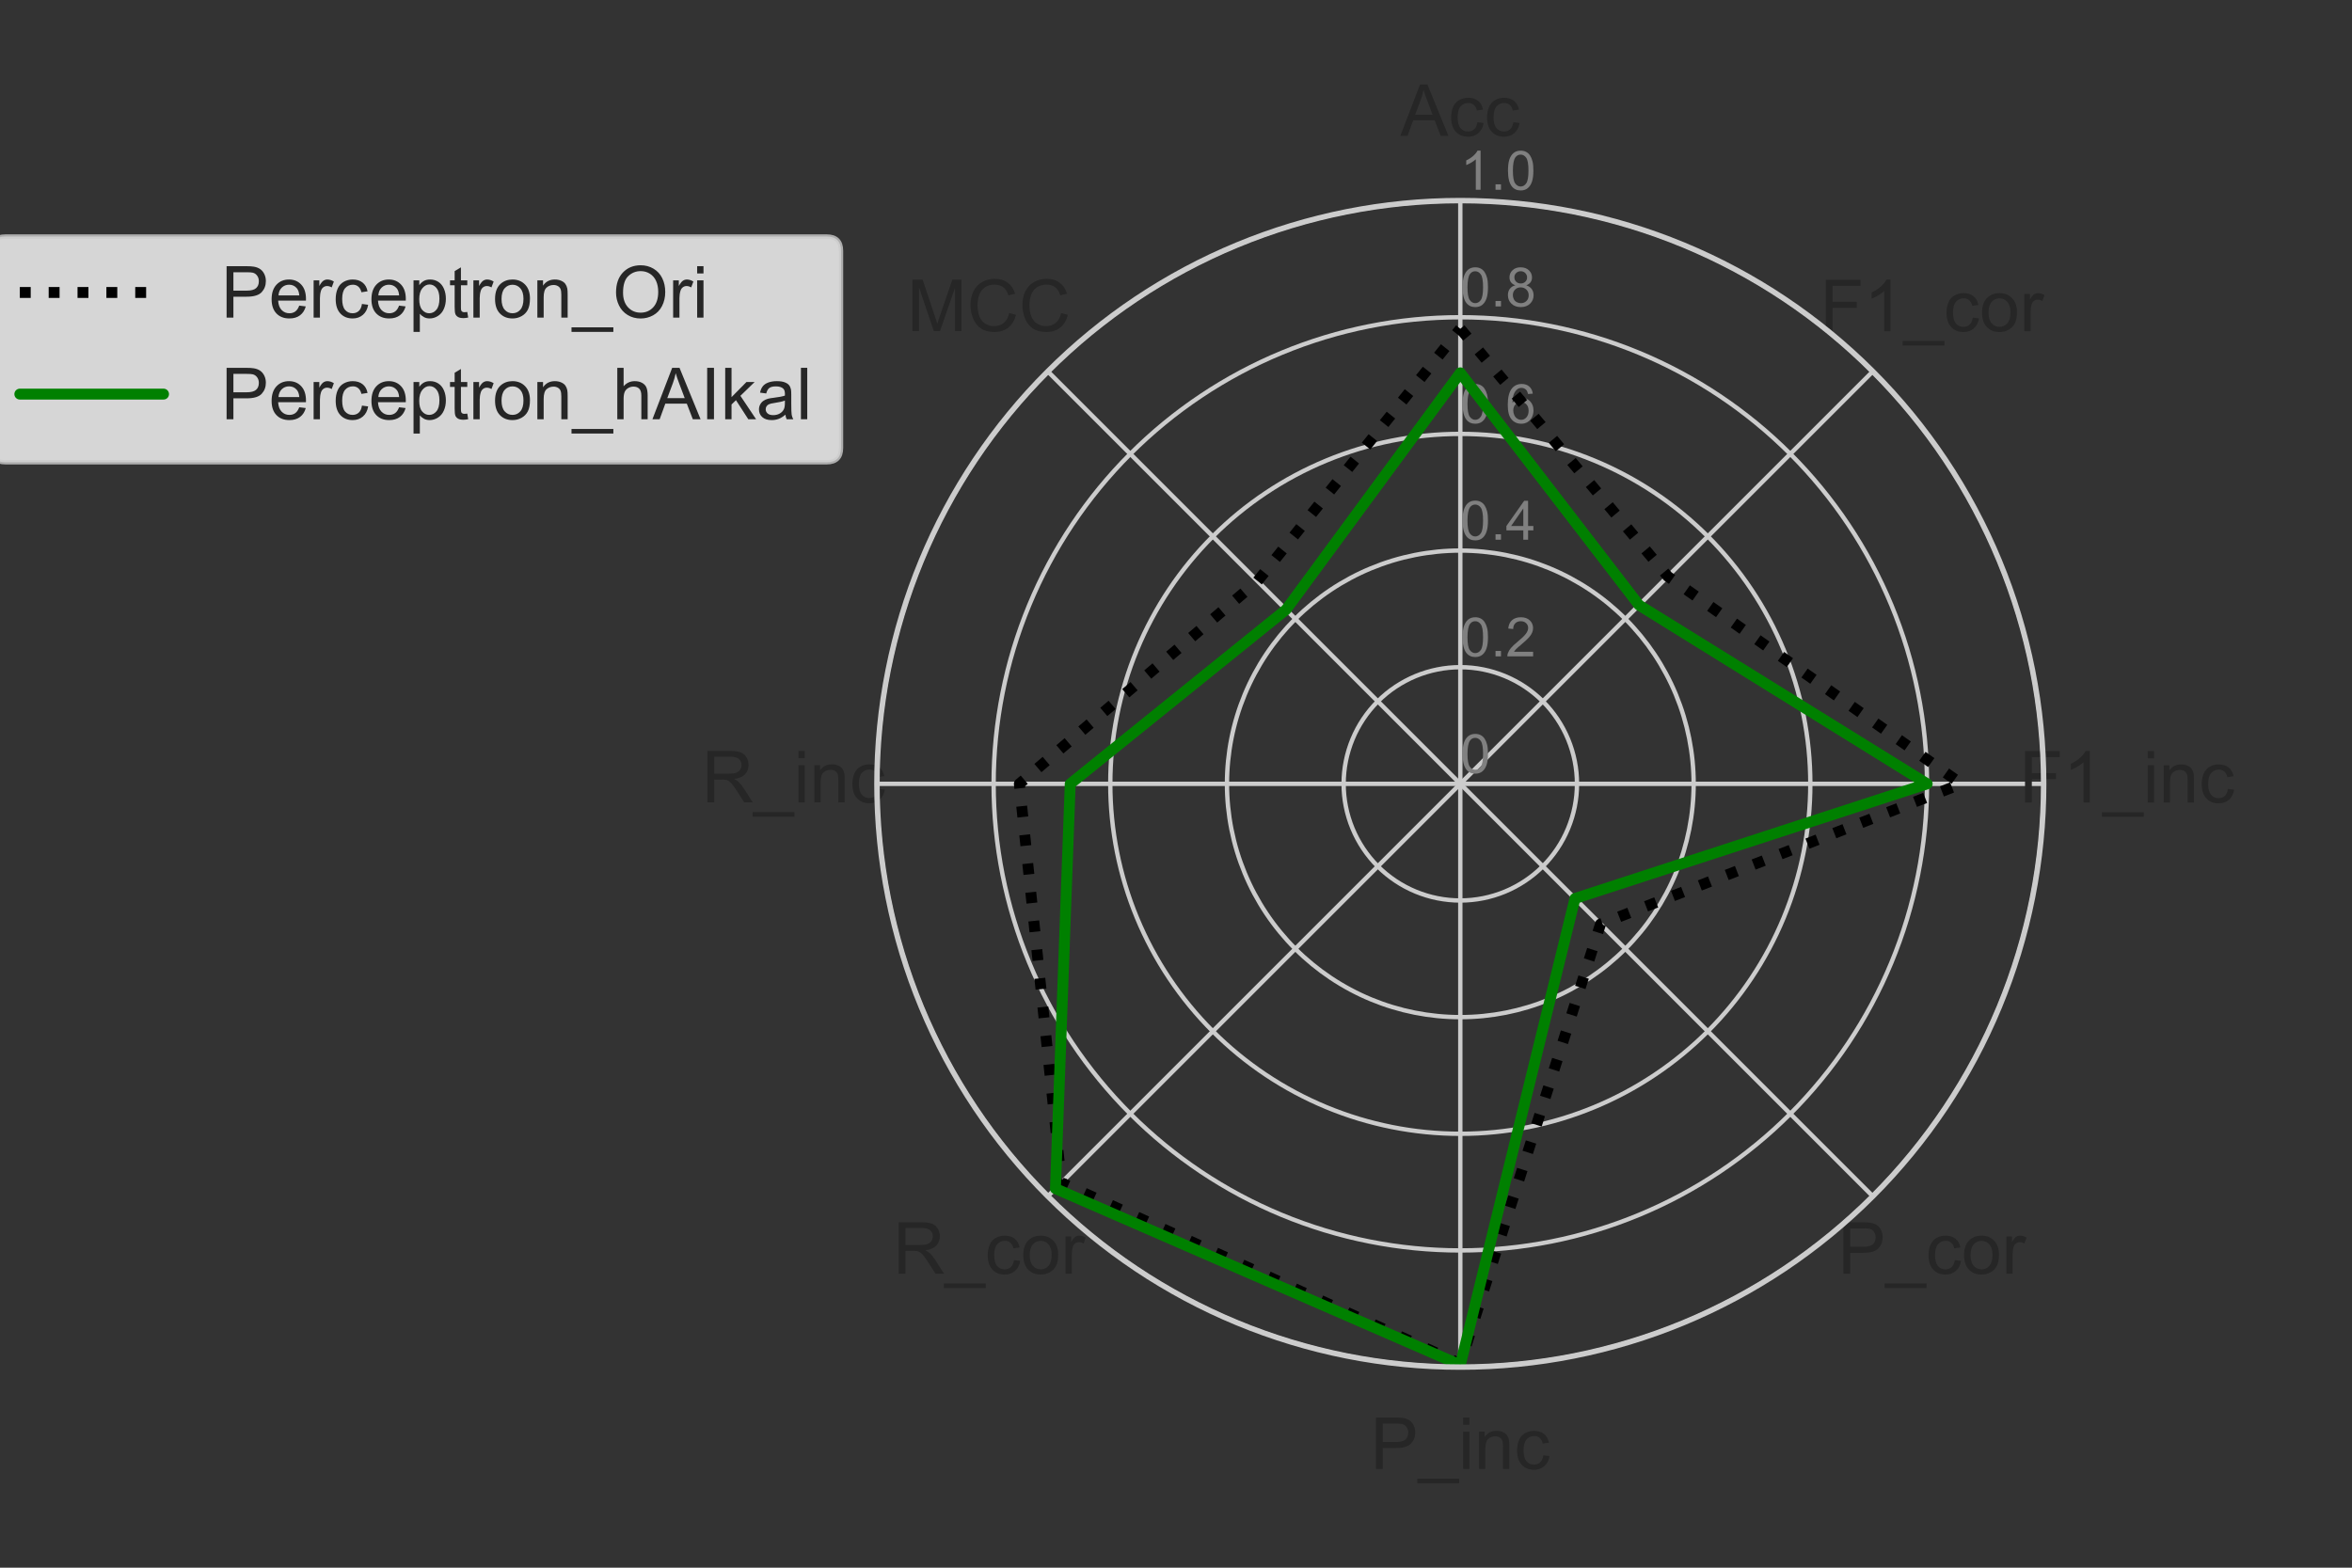 <?xml version="1.0" encoding="utf-8" standalone="no"?>
<!DOCTYPE svg PUBLIC "-//W3C//DTD SVG 1.1//EN"
  "http://www.w3.org/Graphics/SVG/1.1/DTD/svg11.dtd">
<!-- Created with matplotlib (https://matplotlib.org/) -->
<svg height="288pt" version="1.1" viewBox="0 0 432 288" width="432pt" xmlns="http://www.w3.org/2000/svg" xmlns:xlink="http://www.w3.org/1999/xlink">
 <rect x="0" y="0" width="432" height="288" fill="#333333" stroke="none"/>
 <defs>
  <style type="text/css">*{stroke-linecap:butt;stroke-linejoin:round;}</style>
 </defs>
 <g id="figure_1">
  <g id="patch_1">
   <path d="M 0 288 
L 432 288 
L 432 0 
L 0 0 
z
" style="fill:none;"/>
  </g>
  <g id="axes_1">
   <g id="patch_2">
    <path d="M 375.368 144 
C 375.368 129.929 372.596 115.996 367.212 102.996 
C 361.827 89.997 353.934 78.184 343.985 68.235 
C 334.036 58.286 322.223 50.393 309.224 45.008 
C 296.224 39.624 282.291 36.852 268.22 36.852 
C 254.149 36.852 240.216 39.624 227.216 45.008 
C 214.217 50.393 202.404 58.286 192.455 68.235 
C 182.506 78.184 174.613 89.997 169.228 102.996 
C 163.844 115.996 161.072 129.929 161.072 144 
C 161.072 158.071 163.844 172.004 169.228 185.004 
C 174.613 198.003 182.506 209.816 192.455 219.765 
C 202.404 229.714 214.217 237.607 227.216 242.992 
C 240.216 248.376 254.149 251.148 268.22 251.148 
C 282.291 251.148 296.224 248.376 309.224 242.992 
C 322.223 237.607 334.036 229.714 343.985 219.765 
C 353.934 209.816 361.827 198.003 367.212 185.004 
C 372.596 172.004 375.368 158.071 375.368 144 
M 268.22 144 
C 268.22 144 268.22 144 268.22 144 
C 268.22 144 268.22 144 268.22 144 
C 268.22 144 268.22 144 268.22 144 
C 268.22 144 268.22 144 268.22 144 
C 268.22 144 268.22 144 268.22 144 
C 268.22 144 268.22 144 268.22 144 
C 268.22 144 268.22 144 268.22 144 
C 268.22 144 268.22 144 268.22 144 
C 268.22 144 268.22 144 268.22 144 
C 268.22 144 268.22 144 268.22 144 
C 268.22 144 268.22 144 268.22 144 
C 268.22 144 268.22 144 268.22 144 
C 268.22 144 268.22 144 268.22 144 
C 268.22 144 268.22 144 268.22 144 
C 268.22 144 268.22 144 268.22 144 
C 268.22 144 268.22 144 268.22 144 
M 375.368 144 
z
" style="fill:none;"/>
   </g>
   <g id="matplotlib.axis_1">
    <g id="xtick_1">
     <g id="line2d_1">
      <path clip-path="url(#p4ad4665c4f)" d="M 268.22 144 
L 268.22 36.852 
" style="fill:none;stroke:#cccccc;stroke-linecap:round;stroke-width:0.8;"/>
     </g>
     <g id="text_1">
      <!-- Acc -->
      <g style="fill:#262626;" transform="translate(257.218 24.964)scale(0.132 -0.132)">
       <defs>
        <path d="M -0.141 0 
L 27.344 71.578 
L 37.547 71.578 
L 66.844 0 
L 56.062 0 
L 47.703 21.688 
L 17.781 21.688 
L 9.906 0 
z
M 20.516 29.391 
L 44.781 29.391 
L 37.312 49.219 
Q 33.891 58.25 32.234 64.062 
Q 30.859 57.172 28.375 50.391 
z
" id="ArialMT-65"/>
        <path d="M 40.438 19 
L 49.078 17.875 
Q 47.656 8.938 41.812 3.875 
Q 35.984 -1.172 27.484 -1.172 
Q 16.844 -1.172 10.375 5.781 
Q 3.906 12.75 3.906 25.734 
Q 3.906 34.125 6.688 40.422 
Q 9.469 46.734 15.156 49.875 
Q 20.844 53.031 27.547 53.031 
Q 35.984 53.031 41.359 48.75 
Q 46.734 44.484 48.25 36.625 
L 39.703 35.297 
Q 38.484 40.531 35.375 43.156 
Q 32.281 45.797 27.875 45.797 
Q 21.234 45.797 17.078 41.031 
Q 12.938 36.281 12.938 25.984 
Q 12.938 15.531 16.938 10.797 
Q 20.953 6.062 27.391 6.062 
Q 32.562 6.062 36.031 9.234 
Q 39.5 12.406 40.438 19 
z
" id="ArialMT-99"/>
       </defs>
       <use xlink:href="#ArialMT-65"/>
       <use x="66.699" xlink:href="#ArialMT-99"/>
       <use x="116.699" xlink:href="#ArialMT-99"/>
      </g>
     </g>
    </g>
    <g id="xtick_2">
     <g id="line2d_2">
      <path clip-path="url(#p4ad4665c4f)" d="M 268.22 144 
L 343.985 68.235 
" style="fill:none;stroke:#cccccc;stroke-linecap:round;stroke-width:0.8;"/>
     </g>
     <g id="text_2">
      <!-- F1_cor -->
      <g style="fill:#262626;" transform="translate(334.264 60.848)scale(0.132 -0.132)">
       <defs>
        <path d="M 8.203 0 
L 8.203 71.578 
L 56.5 71.578 
L 56.5 63.141 
L 17.672 63.141 
L 17.672 40.969 
L 51.266 40.969 
L 51.266 32.516 
L 17.672 32.516 
L 17.672 0 
z
" id="ArialMT-70"/>
        <path d="M 37.25 0 
L 28.469 0 
L 28.469 56 
Q 25.297 52.984 20.141 49.953 
Q 14.984 46.922 10.891 45.406 
L 10.891 53.906 
Q 18.266 57.375 23.781 62.297 
Q 29.297 67.234 31.594 71.875 
L 37.25 71.875 
z
" id="ArialMT-49"/>
        <path d="M -1.516 -19.875 
L -1.516 -13.531 
L 56.734 -13.531 
L 56.734 -19.875 
z
" id="ArialMT-95"/>
        <path d="M 3.328 25.922 
Q 3.328 40.328 11.328 47.266 
Q 18.016 53.031 27.641 53.031 
Q 38.328 53.031 45.109 46.016 
Q 51.906 39.016 51.906 26.656 
Q 51.906 16.656 48.906 10.906 
Q 45.906 5.172 40.156 2 
Q 34.422 -1.172 27.641 -1.172 
Q 16.75 -1.172 10.031 5.812 
Q 3.328 12.797 3.328 25.922 
z
M 12.359 25.922 
Q 12.359 15.969 16.703 11.016 
Q 21.047 6.062 27.641 6.062 
Q 34.188 6.062 38.531 11.031 
Q 42.875 16.016 42.875 26.219 
Q 42.875 35.844 38.5 40.797 
Q 34.125 45.75 27.641 45.75 
Q 21.047 45.75 16.703 40.812 
Q 12.359 35.891 12.359 25.922 
z
" id="ArialMT-111"/>
        <path d="M 6.5 0 
L 6.5 51.859 
L 14.406 51.859 
L 14.406 44 
Q 17.438 49.516 20 51.266 
Q 22.562 53.031 25.641 53.031 
Q 30.078 53.031 34.672 50.203 
L 31.641 42.047 
Q 28.422 43.953 25.203 43.953 
Q 22.312 43.953 20.016 42.219 
Q 17.719 40.484 16.75 37.406 
Q 15.281 32.719 15.281 27.156 
L 15.281 0 
z
" id="ArialMT-114"/>
       </defs>
       <use xlink:href="#ArialMT-70"/>
       <use x="61.084" xlink:href="#ArialMT-49"/>
       <use x="116.699" xlink:href="#ArialMT-95"/>
       <use x="172.314" xlink:href="#ArialMT-99"/>
       <use x="222.314" xlink:href="#ArialMT-111"/>
       <use x="277.93" xlink:href="#ArialMT-114"/>
      </g>
     </g>
    </g>
    <g id="xtick_3">
     <g id="line2d_3">
      <path clip-path="url(#p4ad4665c4f)" d="M 268.22 144 
L 375.368 144 
" style="fill:none;stroke:#cccccc;stroke-linecap:round;stroke-width:0.8;"/>
     </g>
     <g id="text_3">
      <!-- F1_inc -->
      <g style="fill:#262626;" transform="translate(370.86 147.432)scale(0.132 -0.132)">
       <defs>
        <path d="M 6.641 61.469 
L 6.641 71.578 
L 15.438 71.578 
L 15.438 61.469 
z
M 6.641 0 
L 6.641 51.859 
L 15.438 51.859 
L 15.438 0 
z
" id="ArialMT-105"/>
        <path d="M 6.594 0 
L 6.594 51.859 
L 14.5 51.859 
L 14.5 44.484 
Q 20.219 53.031 31 53.031 
Q 35.688 53.031 39.625 51.344 
Q 43.562 49.656 45.516 46.922 
Q 47.469 44.188 48.25 40.438 
Q 48.734 37.984 48.734 31.891 
L 48.734 0 
L 39.938 0 
L 39.938 31.547 
Q 39.938 36.922 38.906 39.578 
Q 37.891 42.234 35.281 43.812 
Q 32.672 45.406 29.156 45.406 
Q 23.531 45.406 19.453 41.844 
Q 15.375 38.281 15.375 28.328 
L 15.375 0 
z
" id="ArialMT-110"/>
       </defs>
       <use xlink:href="#ArialMT-70"/>
       <use x="61.084" xlink:href="#ArialMT-49"/>
       <use x="116.699" xlink:href="#ArialMT-95"/>
       <use x="172.314" xlink:href="#ArialMT-105"/>
       <use x="194.531" xlink:href="#ArialMT-110"/>
       <use x="250.146" xlink:href="#ArialMT-99"/>
      </g>
     </g>
    </g>
    <g id="xtick_4">
     <g id="line2d_4">
      <path clip-path="url(#p4ad4665c4f)" d="M 268.22 144 
L 343.985 219.765 
" style="fill:none;stroke:#cccccc;stroke-linecap:round;stroke-width:0.8;"/>
     </g>
     <g id="text_4">
      <!-- P_cor -->
      <g style="fill:#262626;" transform="translate(337.563 233.996)scale(0.132 -0.132)">
       <defs>
        <path d="M 7.719 0 
L 7.719 71.578 
L 34.719 71.578 
Q 41.844 71.578 45.609 70.906 
Q 50.875 70.016 54.438 67.547 
Q 58.016 65.094 60.188 60.641 
Q 62.359 56.203 62.359 50.875 
Q 62.359 41.75 56.547 35.422 
Q 50.734 29.109 35.547 29.109 
L 17.188 29.109 
L 17.188 0 
z
M 17.188 37.547 
L 35.688 37.547 
Q 44.875 37.547 48.734 40.969 
Q 52.594 44.391 52.594 50.594 
Q 52.594 55.078 50.312 58.266 
Q 48.047 61.469 44.344 62.5 
Q 41.938 63.141 35.5 63.141 
L 17.188 63.141 
z
" id="ArialMT-80"/>
       </defs>
       <use xlink:href="#ArialMT-80"/>
       <use x="66.699" xlink:href="#ArialMT-95"/>
       <use x="122.314" xlink:href="#ArialMT-99"/>
       <use x="172.314" xlink:href="#ArialMT-111"/>
       <use x="227.93" xlink:href="#ArialMT-114"/>
      </g>
     </g>
    </g>
    <g id="xtick_5">
     <g id="line2d_5">
      <path clip-path="url(#p4ad4665c4f)" d="M 268.22 144 
L 268.22 251.148 
" style="fill:none;stroke:#cccccc;stroke-linecap:round;stroke-width:0.8;"/>
     </g>
     <g id="text_5">
      <!-- P_inc -->
      <g style="fill:#262626;" transform="translate(251.711 269.86)scale(0.132 -0.132)">
       <use xlink:href="#ArialMT-80"/>
       <use x="66.699" xlink:href="#ArialMT-95"/>
       <use x="122.314" xlink:href="#ArialMT-105"/>
       <use x="144.531" xlink:href="#ArialMT-110"/>
       <use x="200.146" xlink:href="#ArialMT-99"/>
      </g>
     </g>
    </g>
    <g id="xtick_6">
     <g id="line2d_6">
      <path clip-path="url(#p4ad4665c4f)" d="M 268.22 144 
L 192.455 219.765 
" style="fill:none;stroke:#cccccc;stroke-linecap:round;stroke-width:0.8;"/>
     </g>
     <g id="text_6">
      <!-- R_cor -->
      <g style="fill:#262626;" transform="translate(164.032 233.996)scale(0.132 -0.132)">
       <defs>
        <path d="M 7.859 0 
L 7.859 71.578 
L 39.594 71.578 
Q 49.172 71.578 54.141 69.641 
Q 59.125 67.719 62.109 62.828 
Q 65.094 57.953 65.094 52.047 
Q 65.094 44.438 60.156 39.203 
Q 55.219 33.984 44.922 32.562 
Q 48.688 30.766 50.641 29 
Q 54.781 25.203 58.5 19.484 
L 70.953 0 
L 59.031 0 
L 49.562 14.891 
Q 45.406 21.344 42.719 24.75 
Q 40.047 28.172 37.922 29.531 
Q 35.797 30.906 33.594 31.453 
Q 31.984 31.781 28.328 31.781 
L 17.328 31.781 
L 17.328 0 
z
M 17.328 39.984 
L 37.703 39.984 
Q 44.188 39.984 47.844 41.328 
Q 51.516 42.672 53.422 45.625 
Q 55.328 48.578 55.328 52.047 
Q 55.328 57.125 51.641 60.391 
Q 47.953 63.672 39.984 63.672 
L 17.328 63.672 
z
" id="ArialMT-82"/>
       </defs>
       <use xlink:href="#ArialMT-82"/>
       <use x="72.217" xlink:href="#ArialMT-95"/>
       <use x="127.832" xlink:href="#ArialMT-99"/>
       <use x="177.832" xlink:href="#ArialMT-111"/>
       <use x="233.447" xlink:href="#ArialMT-114"/>
      </g>
     </g>
    </g>
    <g id="xtick_7">
     <g id="line2d_7">
      <path clip-path="url(#p4ad4665c4f)" d="M 268.22 144 
L 161.072 144 
" style="fill:none;stroke:#cccccc;stroke-linecap:round;stroke-width:0.8;"/>
     </g>
     <g id="text_7">
      <!-- R_inc -->
      <g style="fill:#262626;" transform="translate(128.899 147.412)scale(0.132 -0.132)">
       <use xlink:href="#ArialMT-82"/>
       <use x="72.217" xlink:href="#ArialMT-95"/>
       <use x="127.832" xlink:href="#ArialMT-105"/>
       <use x="150.049" xlink:href="#ArialMT-110"/>
       <use x="205.664" xlink:href="#ArialMT-99"/>
      </g>
     </g>
    </g>
    <g id="xtick_8">
     <g id="line2d_8">
      <path clip-path="url(#p4ad4665c4f)" d="M 268.22 144 
L 192.455 68.235 
" style="fill:none;stroke:#cccccc;stroke-linecap:round;stroke-width:0.8;"/>
     </g>
     <g id="text_8">
      <!-- MCC -->
      <g style="fill:#262626;" transform="translate(166.606 60.829)scale(0.132 -0.132)">
       <defs>
        <path d="M 7.422 0 
L 7.422 71.578 
L 21.688 71.578 
L 38.625 20.906 
Q 40.969 13.812 42.047 10.297 
Q 43.266 14.203 45.844 21.781 
L 62.984 71.578 
L 75.734 71.578 
L 75.734 0 
L 66.609 0 
L 66.609 59.906 
L 45.797 0 
L 37.25 0 
L 16.547 60.938 
L 16.547 0 
z
" id="ArialMT-77"/>
        <path d="M 58.797 25.094 
L 68.266 22.703 
Q 65.281 11.031 57.547 4.906 
Q 49.812 -1.219 38.625 -1.219 
Q 27.047 -1.219 19.797 3.484 
Q 12.547 8.203 8.766 17.141 
Q 4.984 26.078 4.984 36.328 
Q 4.984 47.516 9.25 55.828 
Q 13.531 64.156 21.406 68.469 
Q 29.297 72.797 38.766 72.797 
Q 49.516 72.797 56.828 67.328 
Q 64.156 61.859 67.047 51.953 
L 57.719 49.75 
Q 55.219 57.562 50.484 61.125 
Q 45.75 64.703 38.578 64.703 
Q 30.328 64.703 24.781 60.734 
Q 19.234 56.781 16.984 50.109 
Q 14.75 43.453 14.75 36.375 
Q 14.75 27.25 17.406 20.438 
Q 20.062 13.625 25.672 10.25 
Q 31.297 6.891 37.844 6.891 
Q 45.797 6.891 51.312 11.469 
Q 56.844 16.062 58.797 25.094 
z
" id="ArialMT-67"/>
       </defs>
       <use xlink:href="#ArialMT-77"/>
       <use x="83.301" xlink:href="#ArialMT-67"/>
       <use x="155.518" xlink:href="#ArialMT-67"/>
      </g>
     </g>
    </g>
   </g>
   <g id="matplotlib.axis_2">
    <g id="ytick_1">
     <g id="line2d_9">
      <path clip-path="url(#p4ad4665c4f)" d="M 268.22 144 
C 268.22 144 268.22 144 268.22 144 
C 268.22 144 268.22 144 268.22 144 
C 268.22 144 268.22 144 268.22 144 
C 268.22 144 268.22 144 268.22 144 
C 268.22 144 268.22 144 268.22 144 
C 268.22 144 268.22 144 268.22 144 
C 268.22 144 268.22 144 268.22 144 
C 268.22 144 268.22 144 268.22 144 
C 268.22 144 268.22 144 268.22 144 
C 268.22 144 268.22 144 268.22 144 
C 268.22 144 268.22 144 268.22 144 
C 268.22 144 268.22 144 268.22 144 
C 268.22 144 268.22 144 268.22 144 
C 268.22 144 268.22 144 268.22 144 
C 268.22 144 268.22 144 268.22 144 
C 268.22 144 268.22 144 268.22 144 
" style="fill:none;stroke:#cccccc;stroke-linecap:round;stroke-width:0.8;"/>
     </g>
     <g id="text_9">
      <!-- 0 -->
      <g style="fill:#808080;" transform="translate(268.22 142.012)scale(0.1 -0.1)">
       <defs>
        <path d="M 4.156 35.297 
Q 4.156 48 6.766 55.734 
Q 9.375 63.484 14.516 67.672 
Q 19.672 71.875 27.484 71.875 
Q 33.25 71.875 37.594 69.547 
Q 41.938 67.234 44.766 62.859 
Q 47.609 58.5 49.219 52.219 
Q 50.828 45.953 50.828 35.297 
Q 50.828 22.703 48.234 14.969 
Q 45.656 7.234 40.5 3 
Q 35.359 -1.219 27.484 -1.219 
Q 17.141 -1.219 11.234 6.203 
Q 4.156 15.141 4.156 35.297 
z
M 13.188 35.297 
Q 13.188 17.672 17.312 11.828 
Q 21.438 6 27.484 6 
Q 33.547 6 37.672 11.859 
Q 41.797 17.719 41.797 35.297 
Q 41.797 52.984 37.672 58.781 
Q 33.547 64.594 27.391 64.594 
Q 21.344 64.594 17.719 59.469 
Q 13.188 52.938 13.188 35.297 
z
" id="ArialMT-48"/>
       </defs>
       <use xlink:href="#ArialMT-48"/>
      </g>
     </g>
    </g>
    <g id="ytick_2">
     <g id="line2d_10">
      <path clip-path="url(#p4ad4665c4f)" d="M 268.22 122.57 
C 271.034 122.57 273.821 123.125 276.421 124.202 
C 279.021 125.279 281.383 126.857 283.373 128.847 
C 285.363 130.837 286.941 133.199 288.018 135.799 
C 289.095 138.399 289.65 141.186 289.65 144 
C 289.65 146.814 289.095 149.601 288.018 152.201 
C 286.941 154.801 285.363 157.163 283.373 159.153 
C 281.383 161.143 279.021 162.721 276.421 163.798 
C 273.821 164.875 271.034 165.43 268.22 165.43 
C 265.406 165.43 262.619 164.875 260.019 163.798 
C 257.419 162.721 255.057 161.143 253.067 159.153 
C 251.077 157.163 249.499 154.801 248.422 152.201 
C 247.345 149.601 246.79 146.814 246.79 144 
C 246.79 141.186 247.345 138.399 248.422 135.799 
C 249.499 133.199 251.077 130.837 253.067 128.847 
C 255.057 126.857 257.419 125.279 260.019 124.202 
C 262.619 123.125 265.406 122.57 268.22 122.57 
" style="fill:none;stroke:#cccccc;stroke-linecap:round;stroke-width:0.8;"/>
     </g>
     <g id="text_10">
      <!-- 0.2 -->
      <g style="fill:#808080;" transform="translate(268.22 120.583)scale(0.1 -0.1)">
       <defs>
        <path d="M 9.078 0 
L 9.078 10.016 
L 19.094 10.016 
L 19.094 0 
z
" id="ArialMT-46"/>
        <path d="M 50.344 8.453 
L 50.344 0 
L 3.031 0 
Q 2.938 3.172 4.047 6.109 
Q 5.859 10.938 9.828 15.625 
Q 13.812 20.312 21.344 26.469 
Q 33.016 36.031 37.109 41.625 
Q 41.219 47.219 41.219 52.203 
Q 41.219 57.422 37.469 61 
Q 33.734 64.594 27.734 64.594 
Q 21.391 64.594 17.578 60.781 
Q 13.766 56.984 13.719 50.25 
L 4.688 51.172 
Q 5.609 61.281 11.656 66.578 
Q 17.719 71.875 27.938 71.875 
Q 38.234 71.875 44.234 66.156 
Q 50.25 60.453 50.25 52 
Q 50.25 47.703 48.484 43.547 
Q 46.734 39.406 42.656 34.812 
Q 38.578 30.219 29.109 22.219 
Q 21.188 15.578 18.938 13.203 
Q 16.703 10.844 15.234 8.453 
z
" id="ArialMT-50"/>
       </defs>
       <use xlink:href="#ArialMT-48"/>
       <use x="55.615" xlink:href="#ArialMT-46"/>
       <use x="83.398" xlink:href="#ArialMT-50"/>
      </g>
     </g>
    </g>
    <g id="ytick_3">
     <g id="line2d_11">
      <path clip-path="url(#p4ad4665c4f)" d="M 268.22 101.141 
C 273.848 101.141 279.422 102.249 284.622 104.403 
C 289.821 106.557 294.546 109.714 298.526 113.694 
C 302.506 117.674 305.663 122.399 307.817 127.598 
C 309.971 132.798 311.079 138.372 311.079 144 
C 311.079 149.628 309.971 155.202 307.817 160.402 
C 305.663 165.601 302.506 170.326 298.526 174.306 
C 294.546 178.286 289.821 181.443 284.622 183.597 
C 279.422 185.751 273.848 186.859 268.22 186.859 
C 262.592 186.859 257.018 185.751 251.818 183.597 
C 246.619 181.443 241.894 178.286 237.914 174.306 
C 233.934 170.326 230.777 165.601 228.623 160.402 
C 226.469 155.202 225.361 149.628 225.361 144 
C 225.361 138.372 226.469 132.798 228.623 127.598 
C 230.777 122.399 233.934 117.674 237.914 113.694 
C 241.894 109.714 246.619 106.557 251.818 104.403 
C 257.018 102.249 262.592 101.141 268.22 101.141 
" style="fill:none;stroke:#cccccc;stroke-linecap:round;stroke-width:0.8;"/>
     </g>
     <g id="text_11">
      <!-- 0.4 -->
      <g style="fill:#808080;" transform="translate(268.22 99.153)scale(0.1 -0.1)">
       <defs>
        <path d="M 32.328 0 
L 32.328 17.141 
L 1.266 17.141 
L 1.266 25.203 
L 33.938 71.578 
L 41.109 71.578 
L 41.109 25.203 
L 50.781 25.203 
L 50.781 17.141 
L 41.109 17.141 
L 41.109 0 
z
M 32.328 25.203 
L 32.328 57.469 
L 9.906 25.203 
z
" id="ArialMT-52"/>
       </defs>
       <use xlink:href="#ArialMT-48"/>
       <use x="55.615" xlink:href="#ArialMT-46"/>
       <use x="83.398" xlink:href="#ArialMT-52"/>
      </g>
     </g>
    </g>
    <g id="ytick_4">
     <g id="line2d_12">
      <path clip-path="url(#p4ad4665c4f)" d="M 268.22 79.711 
C 276.662 79.711 285.023 81.374 292.822 84.605 
C 300.622 87.836 307.709 92.571 313.679 98.541 
C 319.649 104.511 324.384 111.598 327.615 119.398 
C 330.846 127.197 332.509 135.558 332.509 144 
C 332.509 152.442 330.846 160.803 327.615 168.602 
C 324.384 176.402 319.649 183.489 313.679 189.459 
C 307.709 195.429 300.622 200.164 292.822 203.395 
C 285.023 206.626 276.662 208.289 268.22 208.289 
C 259.778 208.289 251.417 206.626 243.618 203.395 
C 235.818 200.164 228.731 195.429 222.761 189.459 
C 216.791 183.489 212.056 176.402 208.825 168.602 
C 205.594 160.803 203.931 152.442 203.931 144 
C 203.931 135.558 205.594 127.197 208.825 119.398 
C 212.056 111.598 216.791 104.511 222.761 98.541 
C 228.731 92.571 235.818 87.836 243.618 84.605 
C 251.417 81.374 259.778 79.711 268.22 79.711 
" style="fill:none;stroke:#cccccc;stroke-linecap:round;stroke-width:0.8;"/>
     </g>
     <g id="text_12">
      <!-- 0.6 -->
      <g style="fill:#808080;" transform="translate(268.22 77.724)scale(0.1 -0.1)">
       <defs>
        <path d="M 49.75 54.047 
L 41.016 53.375 
Q 39.844 58.547 37.703 60.891 
Q 34.125 64.656 28.906 64.656 
Q 24.703 64.656 21.531 62.312 
Q 17.391 59.281 14.984 53.469 
Q 12.594 47.656 12.5 36.922 
Q 15.672 41.75 20.266 44.094 
Q 24.859 46.438 29.891 46.438 
Q 38.672 46.438 44.844 39.969 
Q 51.031 33.5 51.031 23.25 
Q 51.031 16.5 48.125 10.719 
Q 45.219 4.938 40.141 1.859 
Q 35.062 -1.219 28.609 -1.219 
Q 17.625 -1.219 10.688 6.859 
Q 3.766 14.938 3.766 33.5 
Q 3.766 54.25 11.422 63.672 
Q 18.109 71.875 29.438 71.875 
Q 37.891 71.875 43.281 67.141 
Q 48.688 62.406 49.75 54.047 
z
M 13.875 23.188 
Q 13.875 18.656 15.797 14.5 
Q 17.719 10.359 21.188 8.172 
Q 24.656 6 28.469 6 
Q 34.031 6 38.031 10.484 
Q 42.047 14.984 42.047 22.703 
Q 42.047 30.125 38.078 34.391 
Q 34.125 38.672 28.125 38.672 
Q 22.172 38.672 18.016 34.391 
Q 13.875 30.125 13.875 23.188 
z
" id="ArialMT-54"/>
       </defs>
       <use xlink:href="#ArialMT-48"/>
       <use x="55.615" xlink:href="#ArialMT-46"/>
       <use x="83.398" xlink:href="#ArialMT-54"/>
      </g>
     </g>
    </g>
    <g id="ytick_5">
     <g id="line2d_13">
      <path clip-path="url(#p4ad4665c4f)" d="M 268.22 58.282 
C 279.476 58.282 290.623 60.499 301.023 64.807 
C 311.423 69.114 320.873 75.428 328.832 83.388 
C 336.792 91.347 343.106 100.797 347.413 111.197 
C 351.721 121.597 353.938 132.744 353.938 144 
C 353.938 155.256 351.721 166.403 347.413 176.803 
C 343.106 187.203 336.792 196.653 328.832 204.612 
C 320.873 212.572 311.423 218.886 301.023 223.193 
C 290.623 227.501 279.476 229.718 268.22 229.718 
C 256.964 229.718 245.817 227.501 235.417 223.193 
C 225.017 218.886 215.567 212.572 207.608 204.612 
C 199.648 196.653 193.334 187.203 189.027 176.803 
C 184.719 166.403 182.502 155.256 182.502 144 
C 182.502 132.744 184.719 121.597 189.027 111.197 
C 193.334 100.797 199.648 91.347 207.608 83.388 
C 215.567 75.428 225.017 69.114 235.417 64.807 
C 245.817 60.499 256.964 58.282 268.22 58.282 
" style="fill:none;stroke:#cccccc;stroke-linecap:round;stroke-width:0.8;"/>
     </g>
     <g id="text_13">
      <!-- 0.8 -->
      <g style="fill:#808080;" transform="translate(268.22 56.294)scale(0.1 -0.1)">
       <defs>
        <path d="M 17.672 38.812 
Q 12.203 40.828 9.562 44.531 
Q 6.938 48.25 6.938 53.422 
Q 6.938 61.234 12.547 66.547 
Q 18.172 71.875 27.484 71.875 
Q 36.859 71.875 42.578 66.422 
Q 48.297 60.984 48.297 53.172 
Q 48.297 48.188 45.672 44.5 
Q 43.062 40.828 37.75 38.812 
Q 44.344 36.672 47.781 31.875 
Q 51.219 27.094 51.219 20.453 
Q 51.219 11.281 44.719 5.031 
Q 38.234 -1.219 27.641 -1.219 
Q 17.047 -1.219 10.547 5.047 
Q 4.047 11.328 4.047 20.703 
Q 4.047 27.688 7.594 32.391 
Q 11.141 37.109 17.672 38.812 
z
M 15.922 53.719 
Q 15.922 48.641 19.188 45.406 
Q 22.469 42.188 27.688 42.188 
Q 32.766 42.188 36.016 45.375 
Q 39.266 48.578 39.266 53.219 
Q 39.266 58.062 35.906 61.359 
Q 32.562 64.656 27.594 64.656 
Q 22.562 64.656 19.234 61.422 
Q 15.922 58.203 15.922 53.719 
z
M 13.094 20.656 
Q 13.094 16.891 14.875 13.375 
Q 16.656 9.859 20.172 7.922 
Q 23.688 6 27.734 6 
Q 34.031 6 38.125 10.047 
Q 42.234 14.109 42.234 20.359 
Q 42.234 26.703 38.016 30.859 
Q 33.797 35.016 27.438 35.016 
Q 21.234 35.016 17.156 30.906 
Q 13.094 26.812 13.094 20.656 
z
" id="ArialMT-56"/>
       </defs>
       <use xlink:href="#ArialMT-48"/>
       <use x="55.615" xlink:href="#ArialMT-46"/>
       <use x="83.398" xlink:href="#ArialMT-56"/>
      </g>
     </g>
    </g>
    <g id="ytick_6">
     <g id="line2d_14">
      <path clip-path="url(#p4ad4665c4f)" d="M 268.22 36.852 
C 282.291 36.852 296.224 39.624 309.224 45.008 
C 322.223 50.393 334.036 58.286 343.985 68.235 
C 353.934 78.184 361.827 89.997 367.212 102.996 
C 372.596 115.996 375.368 129.929 375.368 144 
C 375.368 158.071 372.596 172.004 367.212 185.004 
C 361.827 198.003 353.934 209.816 343.985 219.765 
C 334.036 229.714 322.223 237.607 309.224 242.992 
C 296.224 248.376 282.291 251.148 268.22 251.148 
C 254.149 251.148 240.216 248.376 227.216 242.992 
C 214.217 237.607 202.404 229.714 192.455 219.765 
C 182.506 209.816 174.613 198.003 169.228 185.004 
C 163.844 172.004 161.072 158.071 161.072 144 
C 161.072 129.929 163.844 115.996 169.228 102.996 
C 174.613 89.997 182.506 78.184 192.455 68.235 
C 202.404 58.286 214.217 50.393 227.216 45.008 
C 240.216 39.624 254.149 36.852 268.22 36.852 
" style="fill:none;stroke:#cccccc;stroke-linecap:round;stroke-width:0.8;"/>
     </g>
     <g id="text_14">
      <!-- 1.0 -->
      <g style="fill:#808080;" transform="translate(268.22 34.864)scale(0.1 -0.1)">
       <use xlink:href="#ArialMT-49"/>
       <use x="55.615" xlink:href="#ArialMT-46"/>
       <use x="83.398" xlink:href="#ArialMT-48"/>
      </g>
     </g>
    </g>
   </g>
   <g id="line2d_15">
    <path clip-path="url(#p4ad4665c4f)" d="M 268.22 60.403 
L 306.33 105.89 
L 360.249 144 
L 293.973 169.753 
L 268.22 250.548 
L 194.948 217.272 
L 187.227 144 
L 230.974 106.754 
L 268.22 60.403 
" style="fill:none;stroke:#000000;stroke-dasharray:2,3.3;stroke-dashoffset:0;stroke-width:2;"/>
   </g>
   <g id="line2d_16">
    <path clip-path="url(#p4ad4665c4f)" d="M 268.22 68.493 
L 301.049 111.171 
L 353.971 144 
L 289.283 165.063 
L 268.22 250.762 
L 193.857 218.363 
L 196.57 144 
L 236.217 111.997 
L 268.22 68.493 
" style="fill:none;stroke:#008000;stroke-linecap:round;stroke-width:2;"/>
   </g>
   <g id="patch_3">
    <path d="M 268.22 36.852 
C 254.149 36.852 240.216 39.624 227.216 45.008 
C 214.217 50.393 202.404 58.286 192.455 68.235 
C 182.506 78.184 174.613 89.997 169.228 102.996 
C 163.844 115.996 161.072 129.929 161.072 144 
C 161.072 158.071 163.844 172.004 169.228 185.004 
C 174.613 198.003 182.506 209.816 192.455 219.765 
C 202.404 229.714 214.217 237.607 227.216 242.992 
C 240.216 248.376 254.149 251.148 268.22 251.148 
C 282.291 251.148 296.224 248.376 309.224 242.992 
C 322.223 237.607 334.036 229.714 343.985 219.765 
C 353.934 209.816 361.827 198.003 367.212 185.004 
C 372.596 172.004 375.368 158.071 375.368 144 
C 375.368 129.929 372.596 115.996 367.212 102.996 
C 361.827 89.997 353.934 78.184 343.985 68.235 
C 334.036 58.286 322.223 50.393 309.224 45.008 
C 296.224 39.624 282.291 36.852 268.22 36.852 
" style="fill:none;stroke:#cccccc;stroke-linecap:square;stroke-linejoin:miter;"/>
   </g>
   <g id="legend_1">
    <g id="patch_4">
     <path d="M 1.001 84.925 
L 151.832 84.925 
Q 154.472 84.925 154.472 82.285 
L 154.472 46.092 
Q 154.472 43.452 151.832 43.452 
L 1.001 43.452 
Q -1.639 43.452 -1.639 46.092 
L -1.639 82.285 
Q -1.639 84.925 1.001 84.925 
z
" style="fill:#ffffff;opacity:0.8;stroke:#cccccc;stroke-linejoin:miter;stroke-width:0.8;"/>
    </g>
    <g id="line2d_17">
     <path d="M 3.641 53.729 
L 30.041 53.729 
" style="fill:none;stroke:#000000;stroke-dasharray:2,3.3;stroke-dashoffset:0;stroke-width:2;"/>
    </g>
    <g id="line2d_18"/>
    <g id="text_15">
     <!-- Perceptron_Ori -->
     <g style="fill:#262626;" transform="translate(40.601 58.349)scale(0.132 -0.132)">
      <defs>
       <path d="M 42.094 16.703 
L 51.172 15.578 
Q 49.031 7.625 43.219 3.219 
Q 37.406 -1.172 28.375 -1.172 
Q 17 -1.172 10.328 5.828 
Q 3.656 12.844 3.656 25.484 
Q 3.656 38.578 10.391 45.797 
Q 17.141 53.031 27.875 53.031 
Q 38.281 53.031 44.875 45.953 
Q 51.469 38.875 51.469 26.031 
Q 51.469 25.25 51.422 23.688 
L 12.75 23.688 
Q 13.234 15.141 17.578 10.594 
Q 21.922 6.062 28.422 6.062 
Q 33.25 6.062 36.672 8.594 
Q 40.094 11.141 42.094 16.703 
z
M 13.234 30.906 
L 42.188 30.906 
Q 41.609 37.453 38.875 40.719 
Q 34.672 45.797 27.984 45.797 
Q 21.922 45.797 17.797 41.75 
Q 13.672 37.703 13.234 30.906 
z
" id="ArialMT-101"/>
       <path d="M 6.594 -19.875 
L 6.594 51.859 
L 14.594 51.859 
L 14.594 45.125 
Q 17.438 49.078 21 51.047 
Q 24.562 53.031 29.641 53.031 
Q 36.281 53.031 41.359 49.609 
Q 46.438 46.188 49.016 39.953 
Q 51.609 33.734 51.609 26.312 
Q 51.609 18.359 48.75 11.984 
Q 45.906 5.609 40.453 2.219 
Q 35.016 -1.172 29 -1.172 
Q 24.609 -1.172 21.109 0.688 
Q 17.625 2.547 15.375 5.375 
L 15.375 -19.875 
z
M 14.547 25.641 
Q 14.547 15.625 18.594 10.844 
Q 22.656 6.062 28.422 6.062 
Q 34.281 6.062 38.453 11.016 
Q 42.625 15.969 42.625 26.375 
Q 42.625 36.281 38.547 41.203 
Q 34.469 46.141 28.812 46.141 
Q 23.188 46.141 18.859 40.891 
Q 14.547 35.641 14.547 25.641 
z
" id="ArialMT-112"/>
       <path d="M 25.781 7.859 
L 27.047 0.094 
Q 23.344 -0.688 20.406 -0.688 
Q 15.625 -0.688 12.984 0.828 
Q 10.359 2.344 9.281 4.812 
Q 8.203 7.281 8.203 15.188 
L 8.203 45.016 
L 1.766 45.016 
L 1.766 51.859 
L 8.203 51.859 
L 8.203 64.703 
L 16.938 69.969 
L 16.938 51.859 
L 25.781 51.859 
L 25.781 45.016 
L 16.938 45.016 
L 16.938 14.703 
Q 16.938 10.938 17.406 9.859 
Q 17.875 8.797 18.922 8.156 
Q 19.969 7.516 21.922 7.516 
Q 23.391 7.516 25.781 7.859 
z
" id="ArialMT-116"/>
       <path d="M 4.828 34.859 
Q 4.828 52.688 14.391 62.766 
Q 23.969 72.859 39.109 72.859 
Q 49.031 72.859 56.984 68.109 
Q 64.938 63.375 69.109 54.906 
Q 73.297 46.438 73.297 35.688 
Q 73.297 24.812 68.891 16.219 
Q 64.5 7.625 56.438 3.203 
Q 48.391 -1.219 39.062 -1.219 
Q 28.953 -1.219 20.984 3.656 
Q 13.031 8.547 8.922 16.984 
Q 4.828 25.438 4.828 34.859 
z
M 14.594 34.719 
Q 14.594 21.781 21.547 14.328 
Q 28.516 6.891 39.016 6.891 
Q 49.703 6.891 56.609 14.406 
Q 63.531 21.922 63.531 35.75 
Q 63.531 44.484 60.578 51 
Q 57.625 57.516 51.922 61.109 
Q 46.234 64.703 39.156 64.703 
Q 29.109 64.703 21.844 57.781 
Q 14.594 50.875 14.594 34.719 
z
" id="ArialMT-79"/>
      </defs>
      <use xlink:href="#ArialMT-80"/>
      <use x="66.699" xlink:href="#ArialMT-101"/>
      <use x="122.314" xlink:href="#ArialMT-114"/>
      <use x="155.615" xlink:href="#ArialMT-99"/>
      <use x="205.615" xlink:href="#ArialMT-101"/>
      <use x="261.23" xlink:href="#ArialMT-112"/>
      <use x="316.846" xlink:href="#ArialMT-116"/>
      <use x="344.629" xlink:href="#ArialMT-114"/>
      <use x="377.93" xlink:href="#ArialMT-111"/>
      <use x="433.545" xlink:href="#ArialMT-110"/>
      <use x="489.16" xlink:href="#ArialMT-95"/>
      <use x="544.775" xlink:href="#ArialMT-79"/>
      <use x="622.559" xlink:href="#ArialMT-114"/>
      <use x="655.859" xlink:href="#ArialMT-105"/>
     </g>
    </g>
    <g id="line2d_19">
     <path d="M 3.641 72.401 
L 30.041 72.401 
" style="fill:none;stroke:#008000;stroke-linecap:round;stroke-width:2;"/>
    </g>
    <g id="line2d_20"/>
    <g id="text_16">
     <!-- Perceptron_hAIkal -->
     <g style="fill:#262626;" transform="translate(40.601 77.021)scale(0.132 -0.132)">
      <defs>
       <path d="M 6.594 0 
L 6.594 71.578 
L 15.375 71.578 
L 15.375 45.906 
Q 21.531 53.031 30.906 53.031 
Q 36.672 53.031 40.922 50.75 
Q 45.172 48.484 47 44.484 
Q 48.828 40.484 48.828 32.859 
L 48.828 0 
L 40.047 0 
L 40.047 32.859 
Q 40.047 39.453 37.188 42.453 
Q 34.328 45.453 29.109 45.453 
Q 25.203 45.453 21.75 43.422 
Q 18.312 41.406 16.844 37.938 
Q 15.375 34.469 15.375 28.375 
L 15.375 0 
z
" id="ArialMT-104"/>
       <path d="M 9.328 0 
L 9.328 71.578 
L 18.797 71.578 
L 18.797 0 
z
" id="ArialMT-73"/>
       <path d="M 6.641 0 
L 6.641 71.578 
L 15.438 71.578 
L 15.438 30.766 
L 36.234 51.859 
L 47.609 51.859 
L 27.781 32.625 
L 49.609 0 
L 38.766 0 
L 21.625 26.516 
L 15.438 20.562 
L 15.438 0 
z
" id="ArialMT-107"/>
       <path d="M 40.438 6.391 
Q 35.547 2.25 31.031 0.531 
Q 26.516 -1.172 21.344 -1.172 
Q 12.797 -1.172 8.203 3 
Q 3.609 7.172 3.609 13.672 
Q 3.609 17.484 5.344 20.625 
Q 7.078 23.781 9.891 25.688 
Q 12.703 27.594 16.219 28.562 
Q 18.797 29.25 24.031 29.891 
Q 34.672 31.156 39.703 32.906 
Q 39.75 34.719 39.75 35.203 
Q 39.75 40.578 37.25 42.781 
Q 33.891 45.75 27.25 45.75 
Q 21.047 45.75 18.094 43.578 
Q 15.141 41.406 13.719 35.891 
L 5.125 37.062 
Q 6.297 42.578 8.984 45.969 
Q 11.672 49.359 16.75 51.188 
Q 21.828 53.031 28.516 53.031 
Q 35.156 53.031 39.297 51.469 
Q 43.453 49.906 45.406 47.531 
Q 47.359 45.172 48.141 41.547 
Q 48.578 39.312 48.578 33.453 
L 48.578 21.734 
Q 48.578 9.469 49.141 6.219 
Q 49.703 2.984 51.375 0 
L 42.188 0 
Q 40.828 2.734 40.438 6.391 
z
M 39.703 26.031 
Q 34.906 24.078 25.344 22.703 
Q 19.922 21.922 17.672 20.938 
Q 15.438 19.969 14.203 18.094 
Q 12.984 16.219 12.984 13.922 
Q 12.984 10.406 15.641 8.062 
Q 18.312 5.719 23.438 5.719 
Q 28.516 5.719 32.469 7.938 
Q 36.422 10.156 38.281 14.016 
Q 39.703 17 39.703 22.797 
z
" id="ArialMT-97"/>
       <path d="M 6.391 0 
L 6.391 71.578 
L 15.188 71.578 
L 15.188 0 
z
" id="ArialMT-108"/>
      </defs>
      <use xlink:href="#ArialMT-80"/>
      <use x="66.699" xlink:href="#ArialMT-101"/>
      <use x="122.314" xlink:href="#ArialMT-114"/>
      <use x="155.615" xlink:href="#ArialMT-99"/>
      <use x="205.615" xlink:href="#ArialMT-101"/>
      <use x="261.23" xlink:href="#ArialMT-112"/>
      <use x="316.846" xlink:href="#ArialMT-116"/>
      <use x="344.629" xlink:href="#ArialMT-114"/>
      <use x="377.93" xlink:href="#ArialMT-111"/>
      <use x="433.545" xlink:href="#ArialMT-110"/>
      <use x="489.16" xlink:href="#ArialMT-95"/>
      <use x="544.775" xlink:href="#ArialMT-104"/>
      <use x="600.391" xlink:href="#ArialMT-65"/>
      <use x="667.09" xlink:href="#ArialMT-73"/>
      <use x="694.873" xlink:href="#ArialMT-107"/>
      <use x="744.873" xlink:href="#ArialMT-97"/>
      <use x="800.488" xlink:href="#ArialMT-108"/>
     </g>
    </g>
   </g>
  </g>
 </g>
 <defs>
  <clipPath id="p4ad4665c4f">
   <path d="M 375.368 144 
C 375.368 129.929 372.596 115.996 367.212 102.996 
C 361.827 89.997 353.934 78.184 343.985 68.235 
C 334.036 58.286 322.223 50.393 309.224 45.008 
C 296.224 39.624 282.291 36.852 268.22 36.852 
C 254.149 36.852 240.216 39.624 227.216 45.008 
C 214.217 50.393 202.404 58.286 192.455 68.235 
C 182.506 78.184 174.613 89.997 169.228 102.996 
C 163.844 115.996 161.072 129.929 161.072 144 
C 161.072 158.071 163.844 172.004 169.228 185.004 
C 174.613 198.003 182.506 209.816 192.455 219.765 
C 202.404 229.714 214.217 237.607 227.216 242.992 
C 240.216 248.376 254.149 251.148 268.22 251.148 
C 282.291 251.148 296.224 248.376 309.224 242.992 
C 322.223 237.607 334.036 229.714 343.985 219.765 
C 353.934 209.816 361.827 198.003 367.212 185.004 
C 372.596 172.004 375.368 158.071 375.368 144 
M 268.22 144 
C 268.22 144 268.22 144 268.22 144 
C 268.22 144 268.22 144 268.22 144 
C 268.22 144 268.22 144 268.22 144 
C 268.22 144 268.22 144 268.22 144 
C 268.22 144 268.22 144 268.22 144 
C 268.22 144 268.22 144 268.22 144 
C 268.22 144 268.22 144 268.22 144 
C 268.22 144 268.22 144 268.22 144 
C 268.22 144 268.22 144 268.22 144 
C 268.22 144 268.22 144 268.22 144 
C 268.22 144 268.22 144 268.22 144 
C 268.22 144 268.22 144 268.22 144 
C 268.22 144 268.22 144 268.22 144 
C 268.22 144 268.22 144 268.22 144 
C 268.22 144 268.22 144 268.22 144 
C 268.22 144 268.22 144 268.22 144 
M 375.368 144 
z
"/>
  </clipPath>
 </defs>
</svg>
